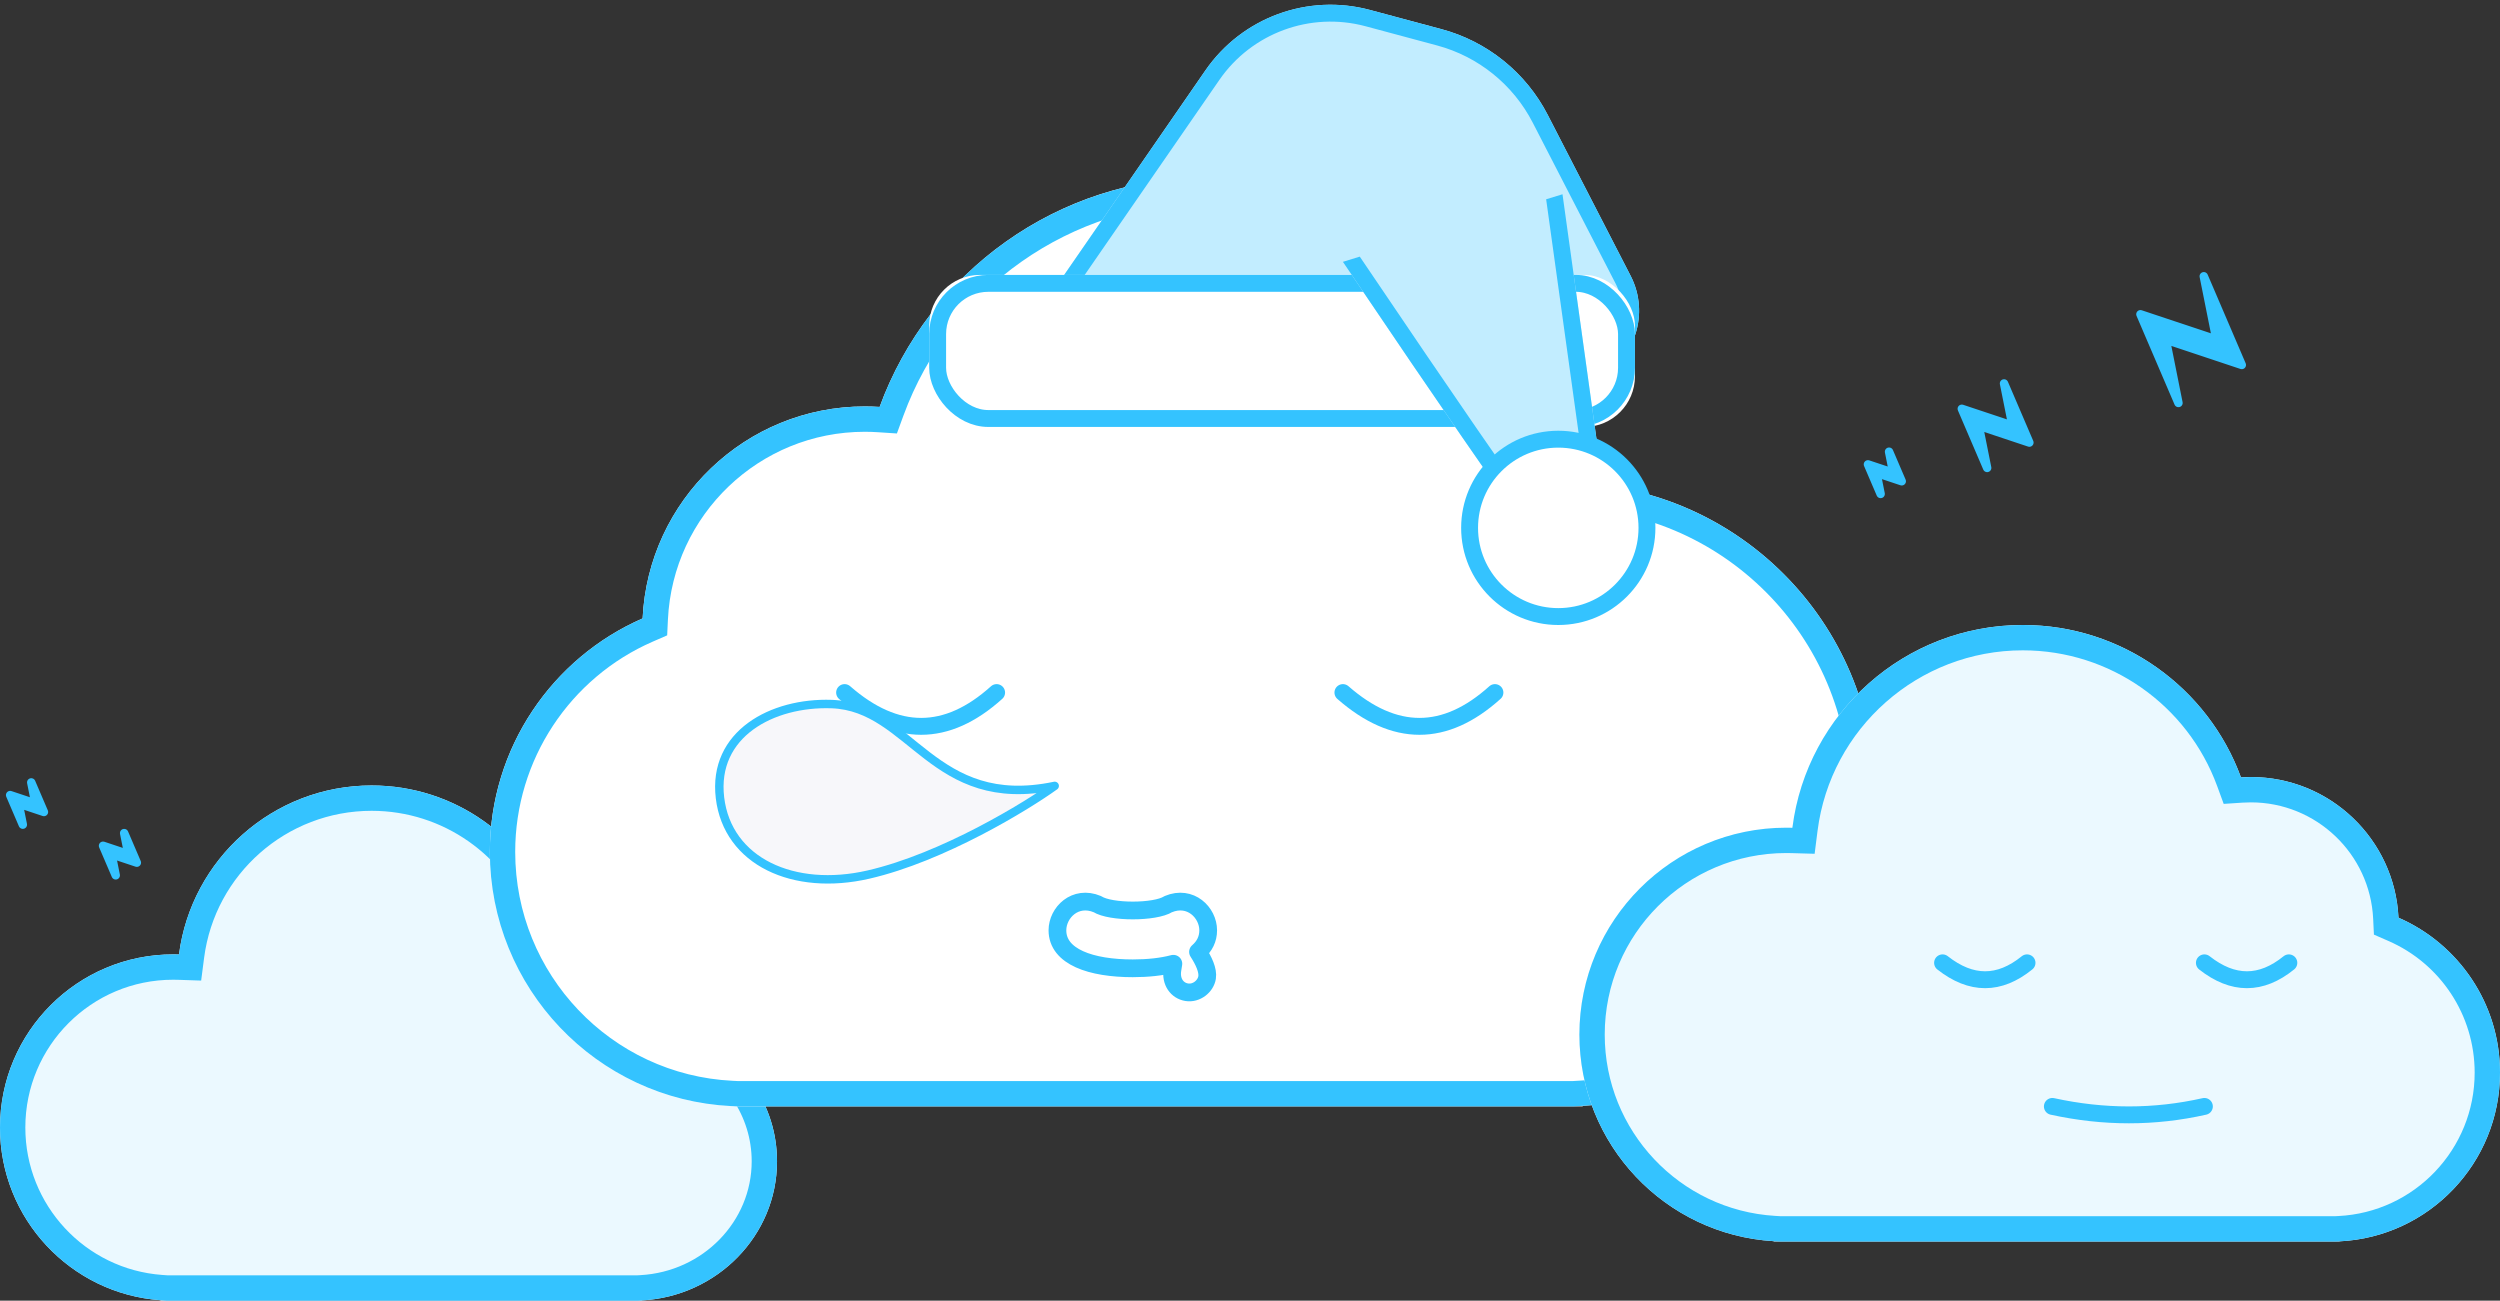 <svg viewBox="0 0 296 154" version="1.1" xmlns="http://www.w3.org/2000/svg" xmlns:xlink="http://www.w3.org/1999/xlink" id="B1L2_gmCf"><rect x="0" y="0" width="296" height="154" fill="#333333" stroke="none"/><style>@-webkit-keyframes BJGxUhulmCz_SJZ259LAG_Animation{0%{-webkit-transform: scale(1, 1);transform: scale(1, 1);}38.33%{-webkit-transform: scale(1.14, 1.12);transform: scale(1.14, 1.12);}75%{-webkit-transform: scale(1, 1);transform: scale(1, 1);}100%{-webkit-transform: scale(1, 1);transform: scale(1, 1);}}@keyframes BJGxUhulmCz_SJZ259LAG_Animation{0%{-webkit-transform: scale(1, 1);transform: scale(1, 1);}38.33%{-webkit-transform: scale(1.14, 1.12);transform: scale(1.14, 1.12);}75%{-webkit-transform: scale(1, 1);transform: scale(1, 1);}100%{-webkit-transform: scale(1, 1);transform: scale(1, 1);}}@-webkit-keyframes BJbeIndgQAG_ryJhncICz_Animation{0%{-webkit-transform: scale(1.05, 1.05);transform: scale(1.05, 1.05);}38.33%{-webkit-transform: scale(1, 1);transform: scale(1, 1);}75%{-webkit-transform: scale(1.05, 1.05);transform: scale(1.05, 1.05);}100%{-webkit-transform: scale(1.05, 1.05);transform: scale(1.05, 1.05);}}@keyframes BJbeIndgQAG_ryJhncICz_Animation{0%{-webkit-transform: scale(1.05, 1.05);transform: scale(1.05, 1.05);}38.33%{-webkit-transform: scale(1, 1);transform: scale(1, 1);}75%{-webkit-transform: scale(1.05, 1.05);transform: scale(1.05, 1.05);}100%{-webkit-transform: scale(1.05, 1.05);transform: scale(1.05, 1.05);}}@-webkit-keyframes ryoU2uem0z_SJ5TWo8RG_Animation{0%{-webkit-transform: translate(0px, 0px);transform: translate(0px, 0px);}50%{-webkit-transform: translate(0px, 3px);transform: translate(0px, 3px);}100%{-webkit-transform: translate(0px, 0px);transform: translate(0px, 0px);}}@keyframes ryoU2uem0z_SJ5TWo8RG_Animation{0%{-webkit-transform: translate(0px, 0px);transform: translate(0px, 0px);}50%{-webkit-transform: translate(0px, 3px);transform: translate(0px, 3px);}100%{-webkit-transform: translate(0px, 0px);transform: translate(0px, 0px);}}#B1L2_gmCf *{-webkit-animation-duration: 2s;animation-duration: 2s;-webkit-animation-iteration-count: infinite;animation-iteration-count: infinite;-webkit-animation-timing-function: cubic-bezier(0, 0, 1, 1);animation-timing-function: cubic-bezier(0, 0, 1, 1);}#ryg8h_lmRG{stroke: none;stroke-width: 1;fill: none;}#Byb8n_gmAG{-webkit-transform:  translate(-534px, -230px);transform:  translate(-534px, -230px);}#ByzU3dxXCG{-webkit-transform:  translate(534px, 218px);transform:  translate(534px, 218px);}#SkELndgXCf{fill: #EBF9FF;}#SyrLhOlXAG{stroke: #34C3FF;stroke-width: 3;}#B1LU2Og7AM{stroke: #34C3FF;fill: #34C3FF;-webkit-transform:  translate(223.165px, 67.982px) scale(-1, 1) rotate(60deg) translate(-223.165px, -67.982px);transform:  translate(223.165px, 67.982px) scale(-1, 1) rotate(60deg) translate(-223.165px, -67.982px);}#S1P8ndxQRG{stroke: #34C3FF;fill: #34C3FF;-webkit-transform:  translate(14.201px, 113.139px) scale(-1, 1) rotate(50deg) translate(-14.201px, -113.139px);transform:  translate(14.201px, 113.139px) scale(-1, 1) rotate(50deg) translate(-14.201px, -113.139px);}#rJd8nOxX0z{stroke: #34C3FF;fill: #34C3FF;-webkit-transform:  translate(3.201px, 107.139px) scale(-1, 1) rotate(50deg) translate(-3.201px, -107.139px);transform:  translate(3.201px, 107.139px) scale(-1, 1) rotate(50deg) translate(-3.201px, -107.139px);}#HyY83OlX0G{stroke: #34C3FF;fill: #34C3FF;-webkit-transform:  translate(236.278px, 62.401px) scale(-1, 1) rotate(40deg) translate(-236.278px, -62.401px);transform:  translate(236.278px, 62.401px) scale(-1, 1) rotate(40deg) translate(-236.278px, -62.401px);}#H15I3_emRM{stroke: #34C3FF;fill: #34C3FF;-webkit-transform:  translate(259.428px, 52.211px) scale(-1, 1) rotate(80deg) translate(-259.428px, -52.211px);transform:  translate(259.428px, 52.211px) scale(-1, 1) rotate(80deg) translate(-259.428px, -52.211px);}#ryoU2uem0z{-webkit-transform:  translate(58px, 0px);transform:  translate(58px, 0px);}#H1hL3_lQ0z{-webkit-transform:  translate(82px, 88px) scale(-1, 1) translate(-82px, -88px);transform:  translate(82px, 88px) scale(-1, 1) translate(-82px, -88px);}#rka8n_eQAf{fill: #FFFFFF;}#HJAI3_lXRf{stroke: #34C3FF;stroke-width: 3;}#SyJgLnulX0M{stroke: #34C3FF;stroke-width: 2;-webkit-transform:  translate(51px, 96px) scale(1, -1) translate(-51px, -96px);transform:  translate(51px, 96px) scale(1, -1) translate(-51px, -96px);}#rJee82Oe70f{stroke: #34C3FF;stroke-width: 2;-webkit-transform:  translate(110px, 96px) scale(1, -1) translate(-110px, -96px);transform:  translate(110px, 96px) scale(1, -1) translate(-110px, -96px);}#BJbeIndgQAG{stroke: #34C3FF;stroke-width: 2;}#BJGxUhulmCz{stroke: #34C3FF;fill: #F7F7FA;-webkit-transform:  translate(47.021px, 105.733px) rotate(17deg) translate(-47.021px, -105.733px);transform:  translate(47.021px, 105.733px) rotate(17deg) translate(-47.021px, -105.733px);}#HyQg82ulm0f{-webkit-transform:  translate(51px, 0px);transform:  translate(51px, 0px);}#S14xU3_xXCz{-webkit-transform:  translate(50.54px, 34.506px) rotate(20deg) translate(-50.54px, -34.506px);transform:  translate(50.54px, 34.506px) rotate(20deg) translate(-50.54px, -34.506px);}#S1SlL2OgXCM{fill: #C2EDFF;}#HJUlUhdgmRf{stroke: #34C3FF;stroke-width: 2;}#SkveI2dgQCG{-webkit-transform:  translate(42.798px, 53.55px) rotate(20deg) translate(-42.798px, -53.55px);transform:  translate(42.798px, 53.55px) rotate(20deg) translate(-42.798px, -53.55px);}#HkugIh_emCf{fill: #FFFFFF;}#BJYgL2dlQCG{stroke: #34C3FF;stroke-width: 2;}#HJ5lU2OgXCG{fill: #C2EDFF;}#H1olL3uxmRM{fill: #34C3FF;}#rk3gInOemRM{stroke: #34C3FF;stroke-width: 2;fill: #FFFFFF;}#SyplL2_x70M{-webkit-transform:  translate(187px, 86px);transform:  translate(187px, 86px);}#HyyZ82uxmRz{fill: #EBF9FF;}#rylWIhuxm0f{stroke: #34C3FF;stroke-width: 3;}#S1Z-U2ulQAG{stroke: #34C3FF;stroke-width: 2;-webkit-transform:  translate(65px, 57.5px) scale(1, -1) translate(-65px, -57.5px);transform:  translate(65px, 57.5px) scale(1, -1) translate(-65px, -57.5px);}#rJGW82dxXCz{stroke: #34C3FF;stroke-width: 2;-webkit-transform:  translate(48px, 41px) scale(1, -1) translate(-48px, -41px);transform:  translate(48px, 41px) scale(1, -1) translate(-48px, -41px);}#BJXbLn_lX0f{stroke: #34C3FF;stroke-width: 2;-webkit-transform:  translate(79px, 41px) scale(1, -1) translate(-79px, -41px);transform:  translate(79px, 41px) scale(1, -1) translate(-79px, -41px);}#B1LU2Og7AM_rJSaevbym{-webkit-transform-origin: 50% 50%;transform-origin: 50% 50%;transform-box: fill-box;-webkit-transform: scale(1, 1);transform: scale(1, 1);}#B1LU2Og7AM_rJY0lPZJ7{-webkit-transform-origin: 50% 50%;transform-origin: 50% 50%;transform-box: fill-box;-webkit-transform: translate(0px, 0px);transform: translate(0px, 0px);}#B1LU2Og7AM_B1TyzvW1Q{-webkit-transform-origin: 50% 50%;transform-origin: 50% 50%;transform-box: fill-box;-webkit-transform: rotate(0deg);transform: rotate(0deg);}#ryoU2uem0z_SJ5TWo8RG{-webkit-animation-name: ryoU2uem0z_SJ5TWo8RG_Animation;animation-name: ryoU2uem0z_SJ5TWo8RG_Animation;-webkit-transform-origin: 50% 50%;transform-origin: 50% 50%;transform-box: fill-box;-webkit-transform: translate(0px, 0px);transform: translate(0px, 0px);}#BJbeIndgQAG_ryJhncICz{-webkit-animation-name: BJbeIndgQAG_ryJhncICz_Animation;animation-name: BJbeIndgQAG_ryJhncICz_Animation;-webkit-transform-origin: 0% 50%;transform-origin: 0% 50%;transform-box: fill-box;-webkit-transform: scale(1.05, 1.05);transform: scale(1.05, 1.05);}#BJGxUhulmCz_SJZ259LAG{-webkit-animation-name: BJGxUhulmCz_SJZ259LAG_Animation;animation-name: BJGxUhulmCz_SJZ259LAG_Animation;-webkit-animation-timing-function: cubic-bezier(0.42, 0, 1, 1);animation-timing-function: cubic-bezier(0.42, 0, 1, 1);-webkit-transform-origin: 100% 50%;transform-origin: 100% 50%;transform-box: fill-box;-webkit-transform: scale(1, 1);transform: scale(1, 1);}</style>
    <!-- Generator: Sketch 49.2 (51160) - http://www.bohemiancoding.com/sketch -->
    <title>Group</title>
    <desc>Created with Sketch.</desc>
    <defs>
        <path d="M19,165.946 C8.378,165.178 0,156.317 0,145.5 C0,134.178 9.178,125 20.5,125 C20.732,125 20.963,125.004 21.192,125.011 C22.657,113.721 32.31,105 44,105 C53.913,105 62.361,111.271 65.594,120.063 C66.057,120.021 66.526,120 67,120 C75.27,120 81.977,126.47 82,134.459 C87.897,137.049 92,142.809 92,149.5 C92,158.287 84.923,165.47 76,165.972 L76,166 L19,166 L19,165.946 Z" id="path-1"/>
        <path d="M34.606,142.932 C15.298,141.764 0,125.712 0,106.082 C0,85.693 16.504,69.164 36.862,69.164 C37.224,69.164 37.585,69.17 37.945,69.18 C40.525,48.777 57.918,33 78.991,33 C96.84,33 112.05,44.319 117.853,60.181 C118.435,60.143 119.023,60.123 119.615,60.123 C133.73,60.123 145.252,71.248 145.915,85.221 C156.559,89.864 164,100.493 164,112.863 C164,129.002 151.333,142.178 135.413,142.963 L135.413,143 L34.606,143 L34.606,142.932 Z" id="path-2"/>
        <path d="M53.199,13.177 L61.658,15.447 C67.1,16.907 71.673,20.596 74.253,25.605 L84.071,44.667 C86.347,49.086 84.61,54.513 80.191,56.789 C78.917,57.446 77.504,57.788 76.07,57.788 L17.384,57.788 C14.623,57.788 12.384,55.55 12.384,52.788 C12.384,51.773 12.693,50.782 13.27,49.947 L33.722,20.333 C38.048,14.069 45.847,11.203 53.199,13.177 Z" id="path-3"/>
        <rect id="path-4" x="1.017" y="44.55" width="83.561" height="18" rx="6"/>
        <path d="M23,72.955 C10.168,72.18 0,61.527 0,48.5 C0,34.969 10.969,24 24.5,24 C24.741,24 24.98,24.003 25.219,24.01 C26.934,10.47 38.494,0 52.5,0 C64.363,0 74.472,7.512 78.329,18.039 C78.716,18.013 79.107,18 79.5,18 C88.882,18 96.539,25.383 96.98,34.655 C104.054,37.737 109,44.791 109,53 C109,63.71 100.581,72.454 90,72.975 L90,73 L23,73 L23,72.955 Z" id="path-5"/>
    </defs>
    <g id="ryg8h_lmRG" fill-rule="evenodd">
        <g id="Byb8n_gmAG">
            <g id="ByzU3dxXCG">
                <g id="H1XUhdgmCM">
                    <use fill-rule="evenodd" xlink:href="#path-1" id="SkELndgXCf"/>
                    <path d="M19.801,164.5 L75.459,164.5 L75.916,164.474 C84.092,164.014 90.5,157.445 90.5,149.5 C90.5,143.561 86.899,138.249 81.397,135.833 L80.503,135.44 L80.5,134.464 C80.48,127.311 74.453,121.5 67,121.5 C66.573,121.5 66.149,121.519 65.728,121.557 L64.583,121.66 L64.186,120.581 C61.101,112.191 53.088,106.5 44,106.5 C33.166,106.5 24.061,114.559 22.68,125.204 L22.505,126.556 L21.143,126.511 C20.929,126.504 20.715,126.5 20.5,126.5 C10.007,126.5 1.5,135.007 1.5,145.5 C1.5,155.476 9.216,163.734 19.108,164.45 L19.801,164.5 Z" id="SyrLhOlXAG"/>
                </g>
                <polygon id="B1LU2Og7AM" stroke-linecap="round" stroke-linejoin="round" points="222.665 65.482 222.165 67.982 225.165 66.982 223.665 70.482 224.165 67.982 221.165 68.982"/>
                <polygon id="S1P8ndxQRG" stroke-linecap="round" stroke-linejoin="round" points="13.701 110.639 13.201 113.139 16.201 112.139 14.701 115.639 15.201 113.139 12.201 114.139"/>
                <polygon id="rJd8nOxX0z" stroke-linecap="round" stroke-linejoin="round" points="2.701 104.639 2.201 107.139 5.201 106.139 3.701 109.639 4.201 107.139 1.201 108.139"/>
                <polygon id="HyY83OlX0G" stroke-linecap="round" stroke-linejoin="round" points="235.278 57.401 234.278 62.401 240.278 60.401 237.278 67.401 238.278 62.401 232.278 64.401"/>
                <polygon id="H15I3_emRM" stroke-linecap="round" stroke-linejoin="round" points="257.928 44.711 256.428 52.211 265.428 49.211 260.928 59.711 262.428 52.211 253.428 55.211"/>
                <g id="ryoU2uem0z_SJ5TWo8RG" data-animator-group="true" data-animator-type="0"><g id="ryoU2uem0z">
                    <g id="H1hL3_lQ0z">
                        <use fill-rule="evenodd" xlink:href="#path-2" id="rka8n_eQAf"/>
                        <path d="M35.776,141.5 L134.625,141.5 L135.339,141.465 C150.517,140.716 162.5,128.146 162.5,112.863 C162.5,101.359 155.665,91.111 145.315,86.595 L144.461,86.223 L144.417,85.292 C143.789,72.07 132.881,61.623 119.615,61.623 C119.058,61.623 118.504,61.642 117.952,61.678 L116.83,61.752 L116.444,60.697 C110.734,45.09 95.861,34.5 78.991,34.5 C58.852,34.5 41.941,49.536 39.433,69.368 L39.262,70.719 L37.901,70.679 C37.556,70.669 37.209,70.664 36.862,70.664 C17.333,70.664 1.5,86.521 1.5,106.082 C1.5,124.836 16.097,140.31 34.696,141.435 L35.776,141.5 Z" id="HJAI3_lXRf"/>
                    </g>
                    <path d="M42,98 C45.049,95.333 48.072,94 51.067,94 C54.063,94 57.04,95.333 60,98" id="SyJgLnulX0M" stroke-linecap="round"/>
                    <path d="M101,98 C104.049,95.333 107.072,94 110.067,94 C113.063,94 116.04,95.333 119,98" id="rJee82Oe70f" stroke-linecap="round"/>
                    <g id="BJbeIndgQAG_ryJhncICz" data-animator-group="true" data-animator-type="2"><path d="M79.852,122.433 C80.497,123.428 81.005,124.512 80.877,125.321 C80.721,126.309 79.68,127.156 78.589,126.983 C77.498,126.811 76.75,125.806 76.966,124.442 C77.025,124.074 77.053,123.894 77.073,123.769 C75.753,124.119 74.184,124.284 72.5,124.284 C67.806,124.284 64,123 64,120 C64,118 66,116 68.5,117.048 C70,118 75,118 76.5,117.048 C79,116 81,118.001 81,120 C81,120.994 80.582,121.8 79.852,122.433 Z" id="BJbeIndgQAG" stroke-linecap="round" stroke-linejoin="round"/></g>
                    <g id="BJGxUhulmCz_SJZ259LAG" data-animator-group="true" data-animator-type="2"><path d="M44.821,115.55 C53.665,113.516 63.593,107.415 66.875,105.05 C52.432,108.085 49.896,95.692 40.468,95.362 C33.425,95.116 26.344,98.898 27.246,106.46 C28.148,114.023 35.978,117.585 44.821,115.55 Z" id="BJGxUhulmCz" stroke-linecap="round" stroke-linejoin="round"/></g>
                    <g id="HyQg82ulm0f">
                        <g id="S14xU3_xXCz">
                            <use fill-rule="evenodd" xlink:href="#path-3" id="S1SlL2OgXCM"/>
                            <path d="M52.94,14.142 C45.996,12.279 38.631,14.985 34.545,20.901 L14.093,50.515 C13.631,51.183 13.384,51.976 13.384,52.788 C13.384,54.997 15.175,56.788 17.384,56.788 L76.07,56.788 C77.345,56.788 78.601,56.484 79.734,55.9 C83.661,53.877 85.206,49.053 83.182,45.125 L73.364,26.063 C70.913,21.304 66.568,17.8 61.398,16.413 L52.94,14.142 Z" id="HJUlUhdgmRf"/>
                        </g>
                        <g id="SkveI2dgQCG">
                            <use fill-rule="evenodd" xlink:href="#path-4" id="HkugIh_emCf"/>
                            <rect x="2.017" y="45.55" width="81.561" height="16" rx="6" id="BJYgL2dlQCG"/>
                        </g>
                        <path d="M76,35 L81,71 C74.85,73.004 71.183,73.338 70,72 C68.817,70.662 62.15,60.996 50,43" id="HJ5lU2OgXCG"/>
                        <path d="M80.38,69.098 L79.019,71.275 L78.786,69.597 C79.295,69.445 79.827,69.279 80.38,69.098 Z M74.064,35.596 L76,35 L81,71 C74.85,73.004 71.183,73.338 70,72 C68.817,70.662 62.15,60.996 50,43 L51.998,42.385 C63.792,59.849 70.418,69.455 71.498,70.675 C71.479,70.653 71.545,70.687 71.759,70.731 C72.15,70.812 72.721,70.828 73.456,70.761 C74.804,70.639 76.586,70.252 78.786,69.597 L74.064,35.596 Z M80.38,69.098 L79.019,71.275 L78.786,69.597 C79.295,69.445 79.827,69.279 80.38,69.098 Z M74.064,35.596 L76,35 L81,71 C74.85,73.004 71.183,73.338 70,72 C68.817,70.662 62.15,60.996 50,43 L51.998,42.385 C63.792,59.849 70.418,69.455 71.498,70.675 C71.479,70.653 71.545,70.687 71.759,70.731 C72.15,70.812 72.721,70.828 73.456,70.761 C74.804,70.639 76.586,70.252 78.786,69.597 L74.064,35.596 Z" id="H1olL3uxmRM" fill-rule="nonzero"/>
                        <circle id="rk3gInOemRM" cx="75.5" cy="74.5" r="10.5"/>
                    </g>
                </g></g>
                <g id="SyplL2_x70M">
                    <g id="S1RgUhulXAf">
                        <use fill-rule="evenodd" xlink:href="#path-5" id="HyyZ82uxmRz"/>
                        <path d="M23.793,71.5 L89.464,71.5 L89.926,71.477 C99.747,70.994 107.5,62.873 107.5,53 C107.5,45.568 103.078,38.948 96.381,36.031 L95.526,35.658 L95.482,34.727 C95.078,26.221 88.049,19.5 79.5,19.5 C79.141,19.5 78.784,19.512 78.428,19.535 L77.307,19.609 L76.921,18.555 C73.198,8.395 63.5,1.5 52.5,1.5 C39.369,1.5 28.342,11.289 26.707,24.199 L26.536,25.549 L25.176,25.51 C24.951,25.503 24.726,25.5 24.5,25.5 C11.797,25.5 1.5,35.797 1.5,48.5 C1.5,60.678 10.994,70.727 23.09,71.458 L23.793,71.5 Z" id="rylWIhuxm0f"/>
                    </g>
                    <path d="M56,58 C59.049,57.333 62.072,57 65.067,57 C68.063,57 71.04,57.333 74,58" id="S1Z-U2ulQAG" stroke-linecap="round"/>
                    <path d="M43,42 C44.694,40.667 46.373,40 48.037,40 C49.701,40 51.356,40.667 53,42" id="rJGW82dxXCz" stroke-linecap="round"/>
                    <path d="M74,42 C75.694,40.667 77.373,40 79.037,40 C80.701,40 82.356,40.667 84,42" id="BJXbLn_lX0f" stroke-linecap="round"/>
                </g>
            </g>
        </g>
    </g>
<script>(function(){var a=document.querySelector('#B1L2_gmCf'),b=a.querySelectorAll('style'),c=function(d){b.forEach(function(f){var g=f.textContent;g&amp;&amp;(f.textContent=g.replace(/transform-box:[^;\r\n]*/gi,'transform-box: '+d))})};c('initial'),window.requestAnimationFrame(function(){return c('fill-box')})})();</script></svg>